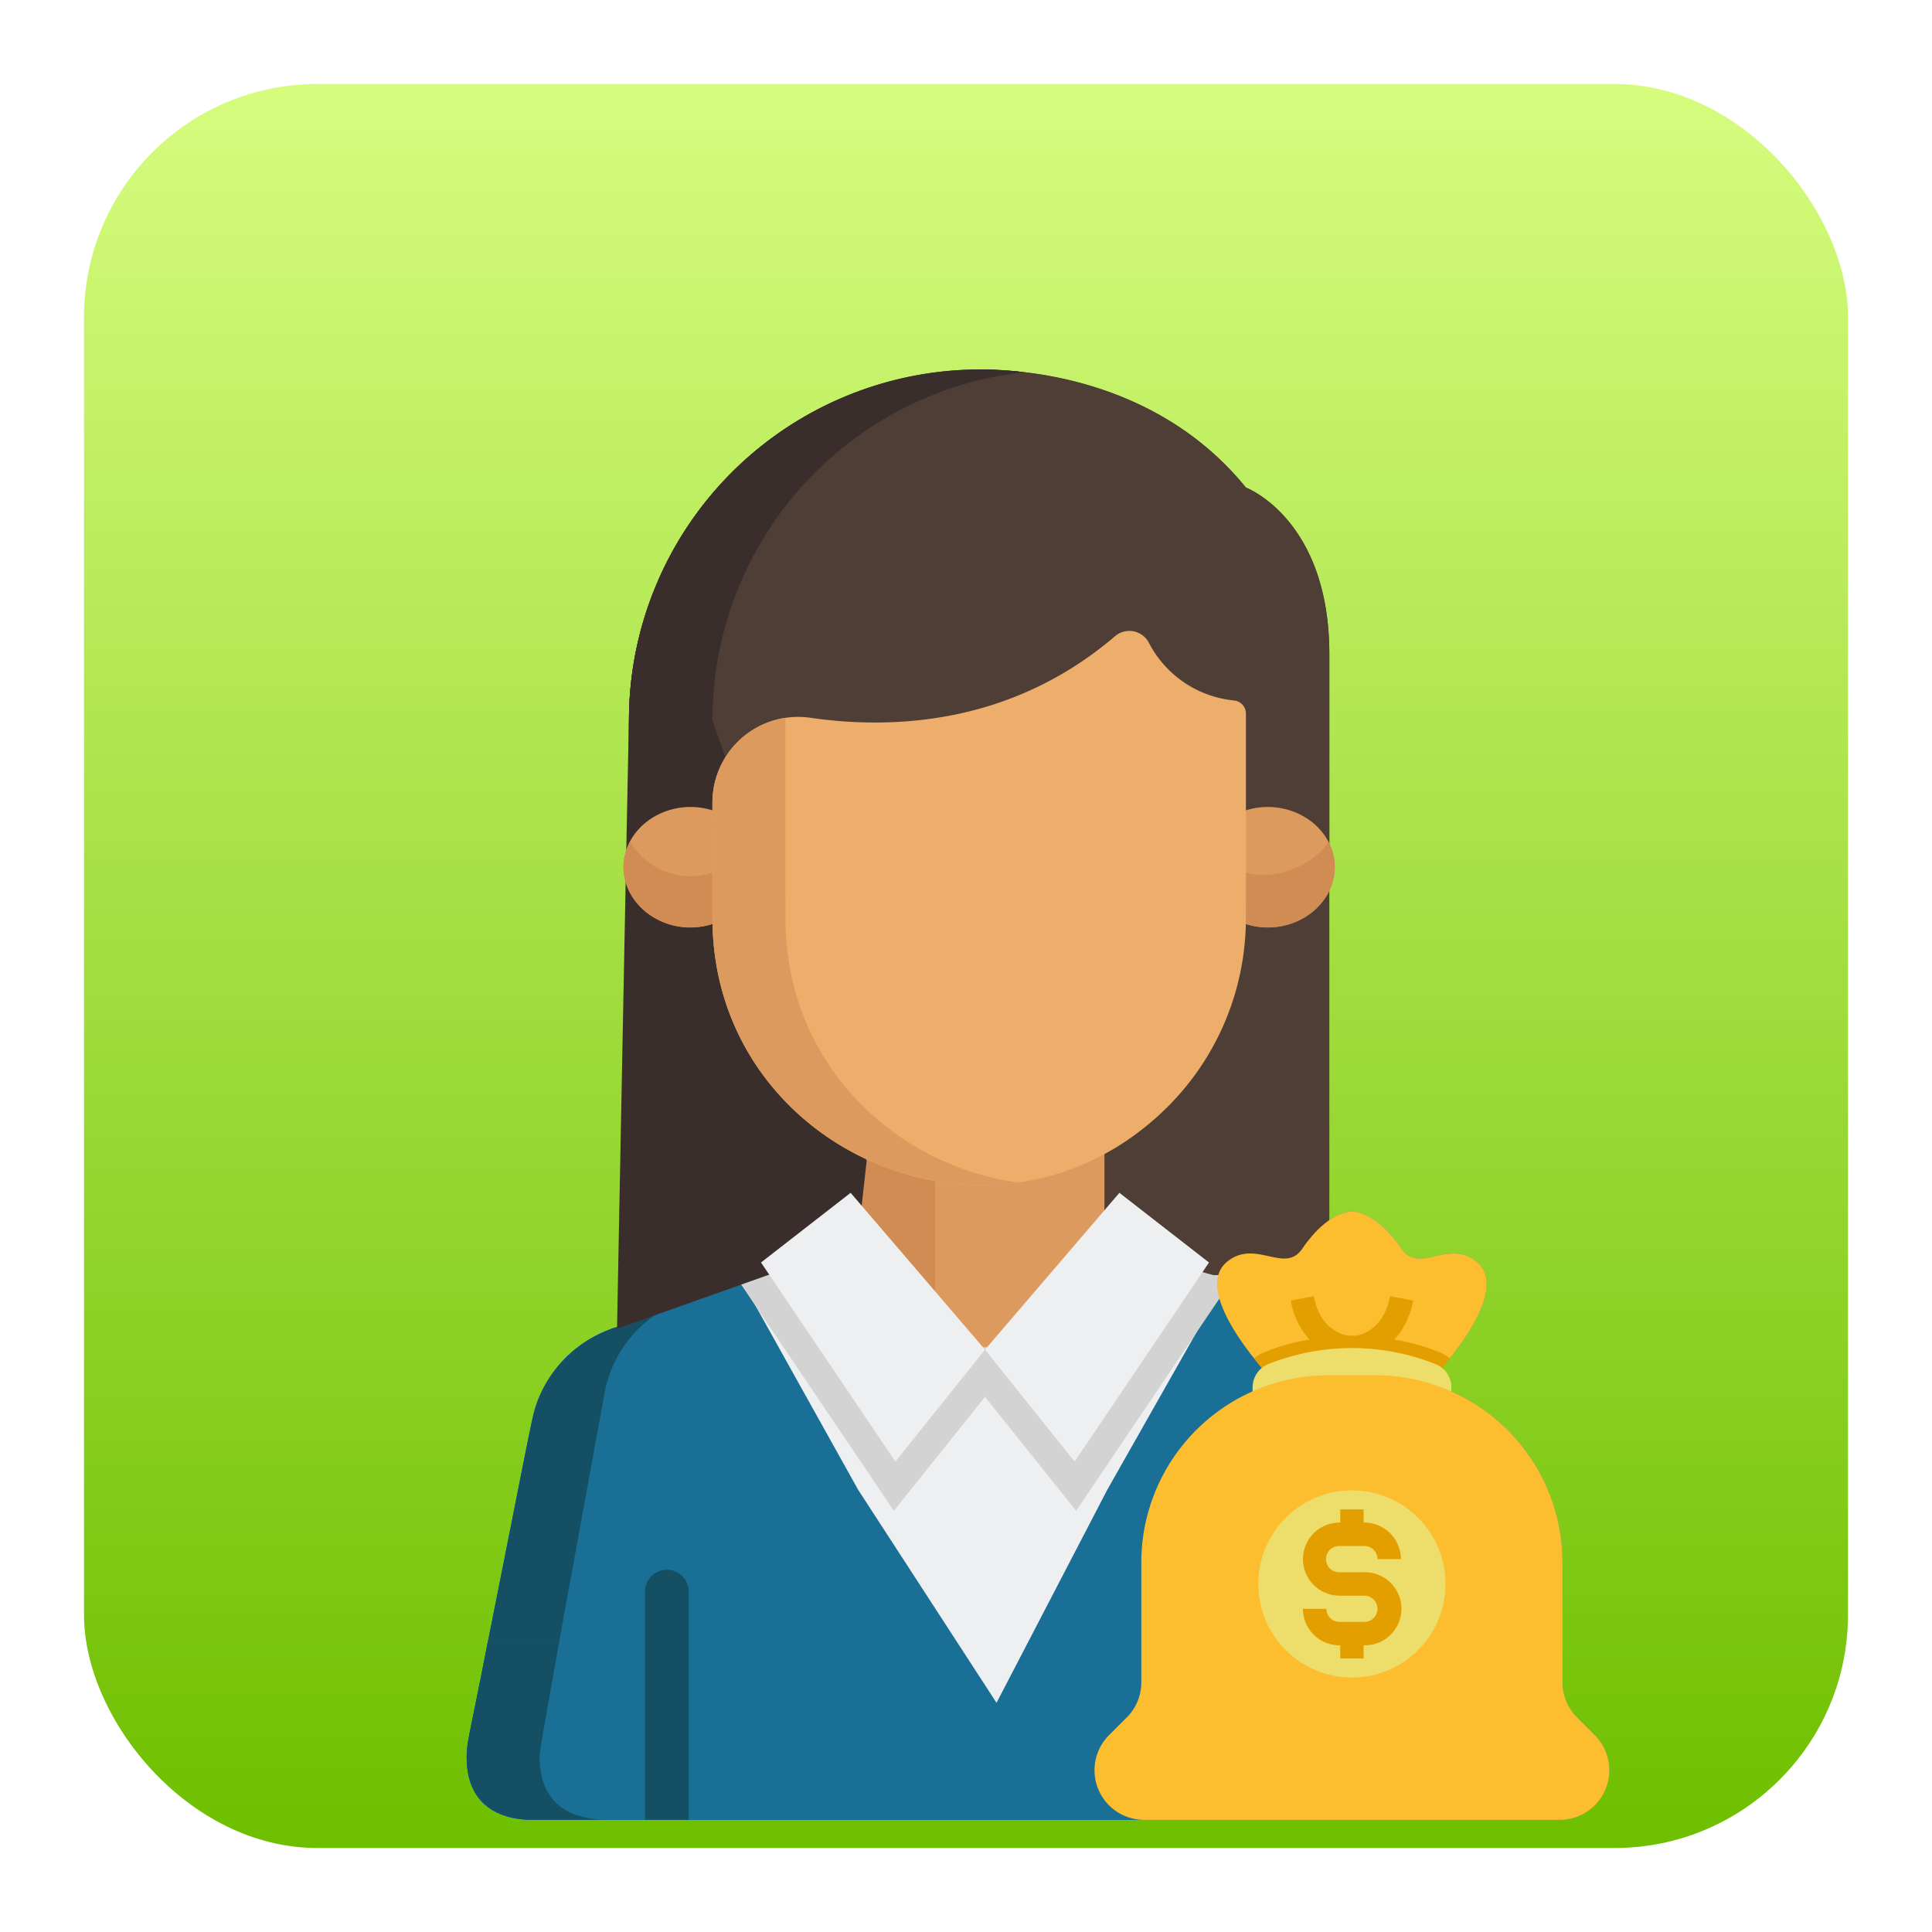 <svg xmlns="http://www.w3.org/2000/svg" xmlns:xlink="http://www.w3.org/1999/xlink" width="207" height="207" viewBox="0 0 207 207"><defs><style>.a{fill:url(#a);}.b{fill:#80d6fb;}.c{fill:#46bee8;}.d{fill:#dd9a5e;}.e{fill:#d18c54;}.f{fill:#4e3e35;}.g{fill:#392e2b;}.h{fill:#edae6b;}.i{fill:#6e83b7;}.j{fill:#466089;}.k{fill:#ffe352;}.l{fill:#196f95;}.m{fill:#144f64;}.n{fill:#edeff1;}.o{fill:#d3d3d3;}.p{fill:#fcbd2e;}.q{fill:#e39e00;}.r{fill:#edde6b;}.s{filter:url(#b);}</style><linearGradient id="a" x1="0.5" x2="0.5" y2="1" gradientUnits="objectBoundingBox"><stop offset="0" stop-color="#d6fc7e"/><stop offset="1" stop-color="#6ebf00"/></linearGradient><filter id="b" x="0" y="0" width="207" height="207" filterUnits="userSpaceOnUse"><feOffset dy="3" input="SourceAlpha"/><feGaussianBlur stdDeviation="3" result="c"/><feFlood flood-opacity="0.161"/><feComposite operator="in" in2="c"/><feComposite in="SourceGraphic"/></filter></defs><g transform="translate(9 6)"><g class="s" transform="matrix(1, 0, 0, 1, -9, -6)"><rect class="a" width="189" height="189" rx="25" transform="translate(9 6)"/></g><g transform="translate(-307.573 -775.383)"><g transform="translate(318.307 809)"><path class="b" d="M140.851,340.195c-.11-.55-6.783-34.075-6.856-34.419a12.994,12.994,0,0,0-6.16-8.768,14.792,14.792,0,0,0-4.234-1.717l-22.756-7.953a3.323,3.323,0,0,1-2.245-3.143v-6.968a28.588,28.588,0,0,1-25.969.124v6.844a3.323,3.323,0,0,1-2.245,3.143l-9.355,3.208h-.009v0L47.638,295.29l-1.761.52a13.466,13.466,0,0,0-7.492,6.6c-1.071,2.172-.753,1.409-5.95,27.5-1.924,9.964-2.349,10.69-2.108,12.916.67,6.223,7.07,5.573,7.243,5.649h96.1C133.734,348.443,142.106,349.08,140.851,340.195Z" transform="translate(0 -193.099)"/><path class="c" d="M38.2,379.152l6.856-37.546a13.087,13.087,0,0,1,5.663-8.452c-5.756,2.039-3.972,1.224-5.741,1.982a13.119,13.119,0,0,0-7.208,7.683c-.511,1.451-.18.175-5.337,26.039-1.924,9.964-2.349,10.691-2.108,12.916.67,6.223,7.07,5.573,7.243,5.649h7.816C39.873,387.423,37.49,384.2,38.2,379.152Z" transform="translate(-0.001 -232.056)"/><path class="b" d="M51.733,468.1H37.586c-.181-.079-7.477.654-7.294-6.952.04-1.622.243-1.69,2.159-11.614l.111-.556H51.733Z" transform="translate(-0.016 -312.733)"/><path class="c" d="M40.2,448.979H32.563l-.111.556c-1.923,9.958-2.119,9.99-2.159,11.614-.182,7.58,7.15,6.889,7.294,6.952H45.4c-5.08,0-7.4-2.672-7.294-6.952C38.122,460.652,38.307,459.613,40.2,448.979Z" transform="translate(-0.017 -312.734)"/><path class="d" d="M169.87,273.671c0,19.438,0-2.214,0,13.1h.008v.468a7.236,7.236,0,0,0,4.935,6.862,26.345,26.345,0,0,0,16.081,0,7.235,7.235,0,0,0,4.935-6.862v-.468h.008c0-3.046,0-11.466,0-13.1A27.224,27.224,0,0,1,169.87,273.671Z" transform="translate(-97.241 -190.624)"/><path class="e" d="M177.7,291.455h-.01c0-16.274,0-10.852,0-11.988a28.488,28.488,0,0,1-7.816-2.8c0,19.438,0-3.125,0,12.185h.008v.468a7.236,7.236,0,0,0,4.935,6.862,24.079,24.079,0,0,0,4.6,1.045A9.258,9.258,0,0,1,177.7,291.455Z" transform="translate(-97.24 -192.713)"/><path class="c" d="M95.572,423.7a2.345,2.345,0,0,0-2.345,2.345v24.447h4.69V426.047A2.344,2.344,0,0,0,95.572,423.7Z" transform="translate(-43.855 -295.127)"/><path class="f" d="M124.827.071a37.525,37.525,0,0,0-37.25,37.514V51.8h75.038V30.533c0-14.527-8.938-17.874-8.938-17.874C142.562-1.046,124.842.071,124.842.071" transform="translate(-39.92 -0.034)"/><path class="g" d="M129.891.261A37.642,37.642,0,0,0,87.6,36.073c-.059,1.52-.019.951-.032,15.7h8.938V37.551A37.521,37.521,0,0,1,129.891.261Z" transform="translate(-39.916)"/><g transform="translate(47.084 46.844)"><path class="d" d="M95.5,154.827c-4.706-1.677-9.815,1.442-9.815,5.992s5.108,7.669,9.815,5.992Z" transform="translate(-85.687 -154.367)"/><path class="d" d="M304.4,154.827c4.706-1.677,9.815,1.442,9.815,5.992s-5.108,7.669-9.815,5.992Z" transform="translate(-238.033 -154.367)"/></g><g transform="translate(47.068 50.54)"><path class="e" d="M86.338,166.548c-2.749,5.219,3.039,10.916,9.127,8.747v-5.51A7.507,7.507,0,0,1,86.338,166.548Z" transform="translate(-85.635 -166.548)"/><path class="e" d="M304.4,169.785v5.51c6.088,2.169,11.876-3.528,9.127-8.747C312.381,168.731,307.955,171.05,304.4,169.785Z" transform="translate(-238.017 -166.548)"/></g><path class="h" d="M172.895,99.647a1.418,1.418,0,0,1,1.29,1.407c0,24.064.016,22.247-.04,23.366a28.506,28.506,0,0,1-8.592,19.007c-17.84,17.395-47.611,5.059-48.506-19.341-.042-1.076-.024-13.539-.024-13.5a9.185,9.185,0,0,1,10.52-9.079c8.736,1.261,21.486.771,32.612-8.739a2.361,2.361,0,0,1,3.608.653A11.549,11.549,0,0,0,172.895,99.647Z" transform="translate(-60.427 -64.216)"/><path class="d" d="M124.867,145.473c-.036-.922-.028-17.806-.025-22.575a9.177,9.177,0,0,0-7.819,9.071c0-.035-.018,12.428.024,13.5.66,17.99,17.017,29.419,32.716,27.212C136.873,170.9,125.417,160.468,124.867,145.473Z" transform="translate(-60.427 -85.604)"/></g><g transform="translate(415.843 899.184)"><g transform="translate(13.14)"><path class="i" d="M67.662,54.626s9.7-9.883,5.32-13.3c-3.034-2.369-6.117,1.419-7.983-1.331C62.194,35.855,59.68,36,59.68,36s-2.515-.145-5.32,3.991c-1.865,2.748-4.947-1.04-7.983,1.331-4.38,3.42,5.32,13.3,5.32,13.3H67.662Z" transform="translate(-45.241 -36)"/></g><path class="j" d="M66.889,45.715a21.206,21.206,0,0,0-5.047-1.439,8.24,8.24,0,0,0,2.013-4.187l-2.462-.469c-.627,3.289-2.705,4.054-3.618,4.237-.16-.005-.336-.013-.471-.013s-.288.008-.434.01c-.955-.183-3.029-.95-3.653-4.235l-2.462.469a8.221,8.221,0,0,0,2.016,4.187,21.258,21.258,0,0,0-5.049,1.439,4.089,4.089,0,0,0-.905.569c1.341,1.695,2.507,2.883,2.507,2.883H65.287s1.166-1.188,2.507-2.883A4.148,4.148,0,0,0,66.889,45.715Z" transform="translate(-29.726 -30.544)"/><g transform="translate(16.936 14.635)"><path class="k" d="M57.4,48.488H68.04V46.036a2.7,2.7,0,0,0-1.607-2.449,24.2,24.2,0,0,0-18.071,0,2.693,2.693,0,0,0-1.607,2.449v2.452Z" transform="translate(-46.755 -41.837)"/></g><g transform="translate(0 17.55)"><path class="i" d="M67.578,43h2.507A20.058,20.058,0,0,1,90.142,63.057V75.9A5.313,5.313,0,0,0,91.7,79.657l1.9,1.9a5.313,5.313,0,0,1,1.557,3.758v.005a5.315,5.315,0,0,1-5.315,5.315H45.315A5.315,5.315,0,0,1,40,85.32v-.005a5.313,5.313,0,0,1,1.557-3.758l1.9-1.9A5.313,5.313,0,0,0,45.014,75.9V63.057A20.058,20.058,0,0,1,65.071,43Z" transform="translate(-40 -43)"/></g><g transform="translate(17.55 29.88)"><circle class="k" cx="10.028" cy="10.028" r="10.028"/></g><path class="i" d="M55.482,55.465H52.824a1.408,1.408,0,1,1,0-2.815h2.66a1.408,1.408,0,0,1,1.409,1.406H59.4a3.918,3.918,0,0,0-3.916-3.914h-.078V48.733H52.9v1.409h-.075a3.915,3.915,0,1,0,0,7.83h2.66a1.406,1.406,0,1,1,0,2.813h-2.66a1.408,1.408,0,0,1-1.409-1.406H48.908a3.918,3.918,0,0,0,3.916,3.914H52.9V64.7h2.507V63.292h.075a3.914,3.914,0,1,0,0-7.827Z" transform="translate(-26.575 -16.809)"/></g><path class="f" d="M124.827.071a37.525,37.525,0,0,0-37.25,37.514V51.8l50.916,32.416v16.962l24.122,6.077V30.533c0-14.527-8.938-17.874-8.938-17.874C142.562-1.046,124.842.071,124.842.071" transform="translate(278.387 808.966)"/><path class="l" d="M140.851,340.195c-.11-.55-6.783-34.075-6.856-34.419a12.994,12.994,0,0,0-6.16-8.768,14.792,14.792,0,0,0-4.234-1.717l-22.756-7.953a3.323,3.323,0,0,1-2.245-3.143v-6.968a28.588,28.588,0,0,1-25.969.124v6.844a3.323,3.323,0,0,1-2.245,3.143l-9.355,3.208h-.009v0L47.638,295.29l-1.761.52a13.466,13.466,0,0,0-7.492,6.6c-1.071,2.172-.753,1.409-5.95,27.5-1.924,9.964-2.349,10.69-2.108,12.916.67,6.223,7.07,5.573,7.243,5.649h96.1C133.734,348.443,142.106,349.08,140.851,340.195Z" transform="translate(318.307 615.9)"/><path class="m" d="M38.2,379.152l6.856-37.546a13.087,13.087,0,0,1,5.663-8.452c-5.756,2.039-3.972,1.224-5.741,1.982a13.119,13.119,0,0,0-7.208,7.683c-.511,1.451-.18.175-5.337,26.039-1.924,9.964-2.349,10.691-2.108,12.916.67,6.223,7.07,5.573,7.243,5.649h7.816C39.873,387.423,37.49,384.2,38.2,379.152Z" transform="translate(318.306 576.943)"/><path class="n" d="M2406.343,7722.829l-14.838-22.846-12.36-22.168,52.1-.821-13.026,22.99Z" transform="translate(-2001 -6771)"/><path class="l" d="M51.733,468.1H37.586c-.181-.079-7.477.654-7.294-6.952.04-1.622.243-1.69,2.159-11.614l.111-.556H51.733Z" transform="translate(318.291 496.267)"/><path class="m" d="M40.2,448.979H32.563l-.111.556c-1.923,9.958-2.119,9.99-2.159,11.614-.182,7.58,7.15,6.889,7.294,6.952H45.4c-5.08,0-7.4-2.672-7.294-6.952C38.122,460.652,38.307,459.613,40.2,448.979Z" transform="translate(318.29 496.266)"/><path class="m" d="M95.572,423.7a2.345,2.345,0,0,0-2.345,2.345v24.447h4.69V426.047A2.344,2.344,0,0,0,95.572,423.7Z" transform="translate(274.452 513.873)"/><g transform="translate(377.672 903.209)"><path class="o" d="M67.86,39.343,55.822,36h-28.8L14.984,39.343l16.675,24.7L41.422,51.84l9.763,12.206Z" transform="translate(-14.984 -36)"/></g><path class="d" d="M169.87,273.671c0,19.438,0-2.214,0,13.1h.008v.468a7.236,7.236,0,0,0,4.935,6.862,26.345,26.345,0,0,0,16.081,0,7.235,7.235,0,0,0,4.935-6.862v-.468h.008c0-3.046,0-11.466,0-13.1A27.224,27.224,0,0,1,169.87,273.671Z" transform="translate(221.066 618.376)"/><path class="e" d="M177.7,291.455h-.01c0-16.274,0-10.852,0-11.988a28.488,28.488,0,0,1-7.816-2.8c0,19.438,0-3.125,0,12.185h.008v.468a7.236,7.236,0,0,0,4.935,6.862,24.079,24.079,0,0,0,4.6,1.045A9.258,9.258,0,0,1,177.7,291.455Z" transform="translate(221.067 616.286)"/><g transform="translate(415.843 899.184)"><g transform="translate(13.14)"><path class="p" d="M67.662,54.626s9.7-9.883,5.32-13.3c-3.034-2.369-6.117,1.419-7.983-1.331C62.194,35.855,59.68,36,59.68,36s-2.515-.145-5.32,3.991c-1.865,2.748-4.947-1.04-7.983,1.331-4.38,3.42,5.32,13.3,5.32,13.3H67.662Z" transform="translate(-45.241 -36)"/></g><path class="q" d="M66.889,45.715a21.206,21.206,0,0,0-5.047-1.439,8.24,8.24,0,0,0,2.013-4.187l-2.462-.469c-.627,3.289-2.705,4.054-3.618,4.237-.16-.005-.336-.013-.471-.013s-.288.008-.434.01c-.955-.183-3.029-.95-3.653-4.235l-2.462.469a8.221,8.221,0,0,0,2.016,4.187,21.258,21.258,0,0,0-5.049,1.439,4.089,4.089,0,0,0-.905.569c1.341,1.695,2.507,2.883,2.507,2.883H65.287s1.166-1.188,2.507-2.883A4.148,4.148,0,0,0,66.889,45.715Z" transform="translate(-29.726 -30.544)"/><g transform="translate(16.936 14.635)"><path class="r" d="M57.4,48.488H68.04V46.036a2.7,2.7,0,0,0-1.607-2.449,24.2,24.2,0,0,0-18.071,0,2.693,2.693,0,0,0-1.607,2.449v2.452Z" transform="translate(-46.755 -41.837)"/></g><g transform="translate(0 17.55)"><path class="p" d="M67.578,43h2.507A20.058,20.058,0,0,1,90.142,63.057V75.9A5.313,5.313,0,0,0,91.7,79.657l1.9,1.9a5.313,5.313,0,0,1,1.557,3.758v.005a5.315,5.315,0,0,1-5.315,5.315H45.315A5.315,5.315,0,0,1,40,85.32v-.005a5.313,5.313,0,0,1,1.557-3.758l1.9-1.9A5.313,5.313,0,0,0,45.014,75.9V63.057A20.058,20.058,0,0,1,65.071,43Z" transform="translate(-40 -43)"/></g><g transform="translate(17.55 29.88)"><circle class="r" cx="10.028" cy="10.028" r="10.028"/></g><path class="q" d="M55.482,55.465H52.824a1.408,1.408,0,1,1,0-2.815h2.66a1.408,1.408,0,0,1,1.409,1.406H59.4a3.918,3.918,0,0,0-3.916-3.914h-.078V48.733H52.9v1.409h-.075a3.915,3.915,0,1,0,0,7.83h2.66a1.406,1.406,0,1,1,0,2.813h-2.66a1.408,1.408,0,0,1-1.409-1.406H48.908a3.918,3.918,0,0,0,3.916,3.914H52.9V64.7h2.507V63.292h.075a3.914,3.914,0,1,0,0-7.827Z" transform="translate(-26.575 -16.809)"/></g><path class="g" d="M129.891.261A37.642,37.642,0,0,0,87.6,36.073c-.059,1.52-1.308,66.669-1.308,66.669l25.762-9.149.986-8.852L96.511,37.551A37.521,37.521,0,0,1,129.891.261Z" transform="translate(278.391 809)"/><g transform="translate(365.391 855.843)"><path class="d" d="M95.5,154.827c-4.706-1.677-9.815,1.442-9.815,5.992s5.108,7.669,9.815,5.992Z" transform="translate(-85.687 -154.367)"/><path class="d" d="M304.4,154.827c4.706-1.677,9.815,1.442,9.815,5.992s-5.108,7.669-9.815,5.992Z" transform="translate(-238.033 -154.367)"/></g><g transform="translate(365.375 859.54)"><path class="e" d="M86.338,166.548c-2.749,5.219,3.039,10.916,9.127,8.747v-5.51A7.507,7.507,0,0,1,86.338,166.548Z" transform="translate(-85.635 -166.548)"/><path class="e" d="M304.4,169.785v5.51c6.088,2.169,11.876-3.528,9.127-8.747C312.381,168.731,307.955,171.05,304.4,169.785Z" transform="translate(-238.017 -166.548)"/></g><path class="h" d="M172.895,99.647a1.418,1.418,0,0,1,1.29,1.407c0,24.064.016,22.247-.04,23.366a28.506,28.506,0,0,1-8.592,19.007c-17.84,17.395-47.611,5.059-48.506-19.341-.042-1.076-.024-13.539-.024-13.5a9.185,9.185,0,0,1,10.52-9.079c8.736,1.261,21.486.771,32.612-8.739a2.361,2.361,0,0,1,3.608.653A11.549,11.549,0,0,0,172.895,99.647Z" transform="translate(257.88 744.784)"/><path class="d" d="M124.867,145.473c-.036-.922-.028-17.806-.025-22.575a9.177,9.177,0,0,0-7.819,9.071c0-.035-.018,12.428.024,13.5.66,17.99,17.017,29.419,32.716,27.212C136.873,170.9,125.417,160.468,124.867,145.473Z" transform="translate(257.88 723.396)"/><g transform="translate(380.11 897.184)"><path class="n" d="M25.6,34,16,41.466,30.4,62.8l9.6-12Z" transform="translate(-16 -34)"/></g><g transform="translate(404.109 897.184)"><path class="n" d="M40.4,34,50,41.466,35.6,62.8,26,50.8Z" transform="translate(-26 -34)"/></g></g></g></svg>